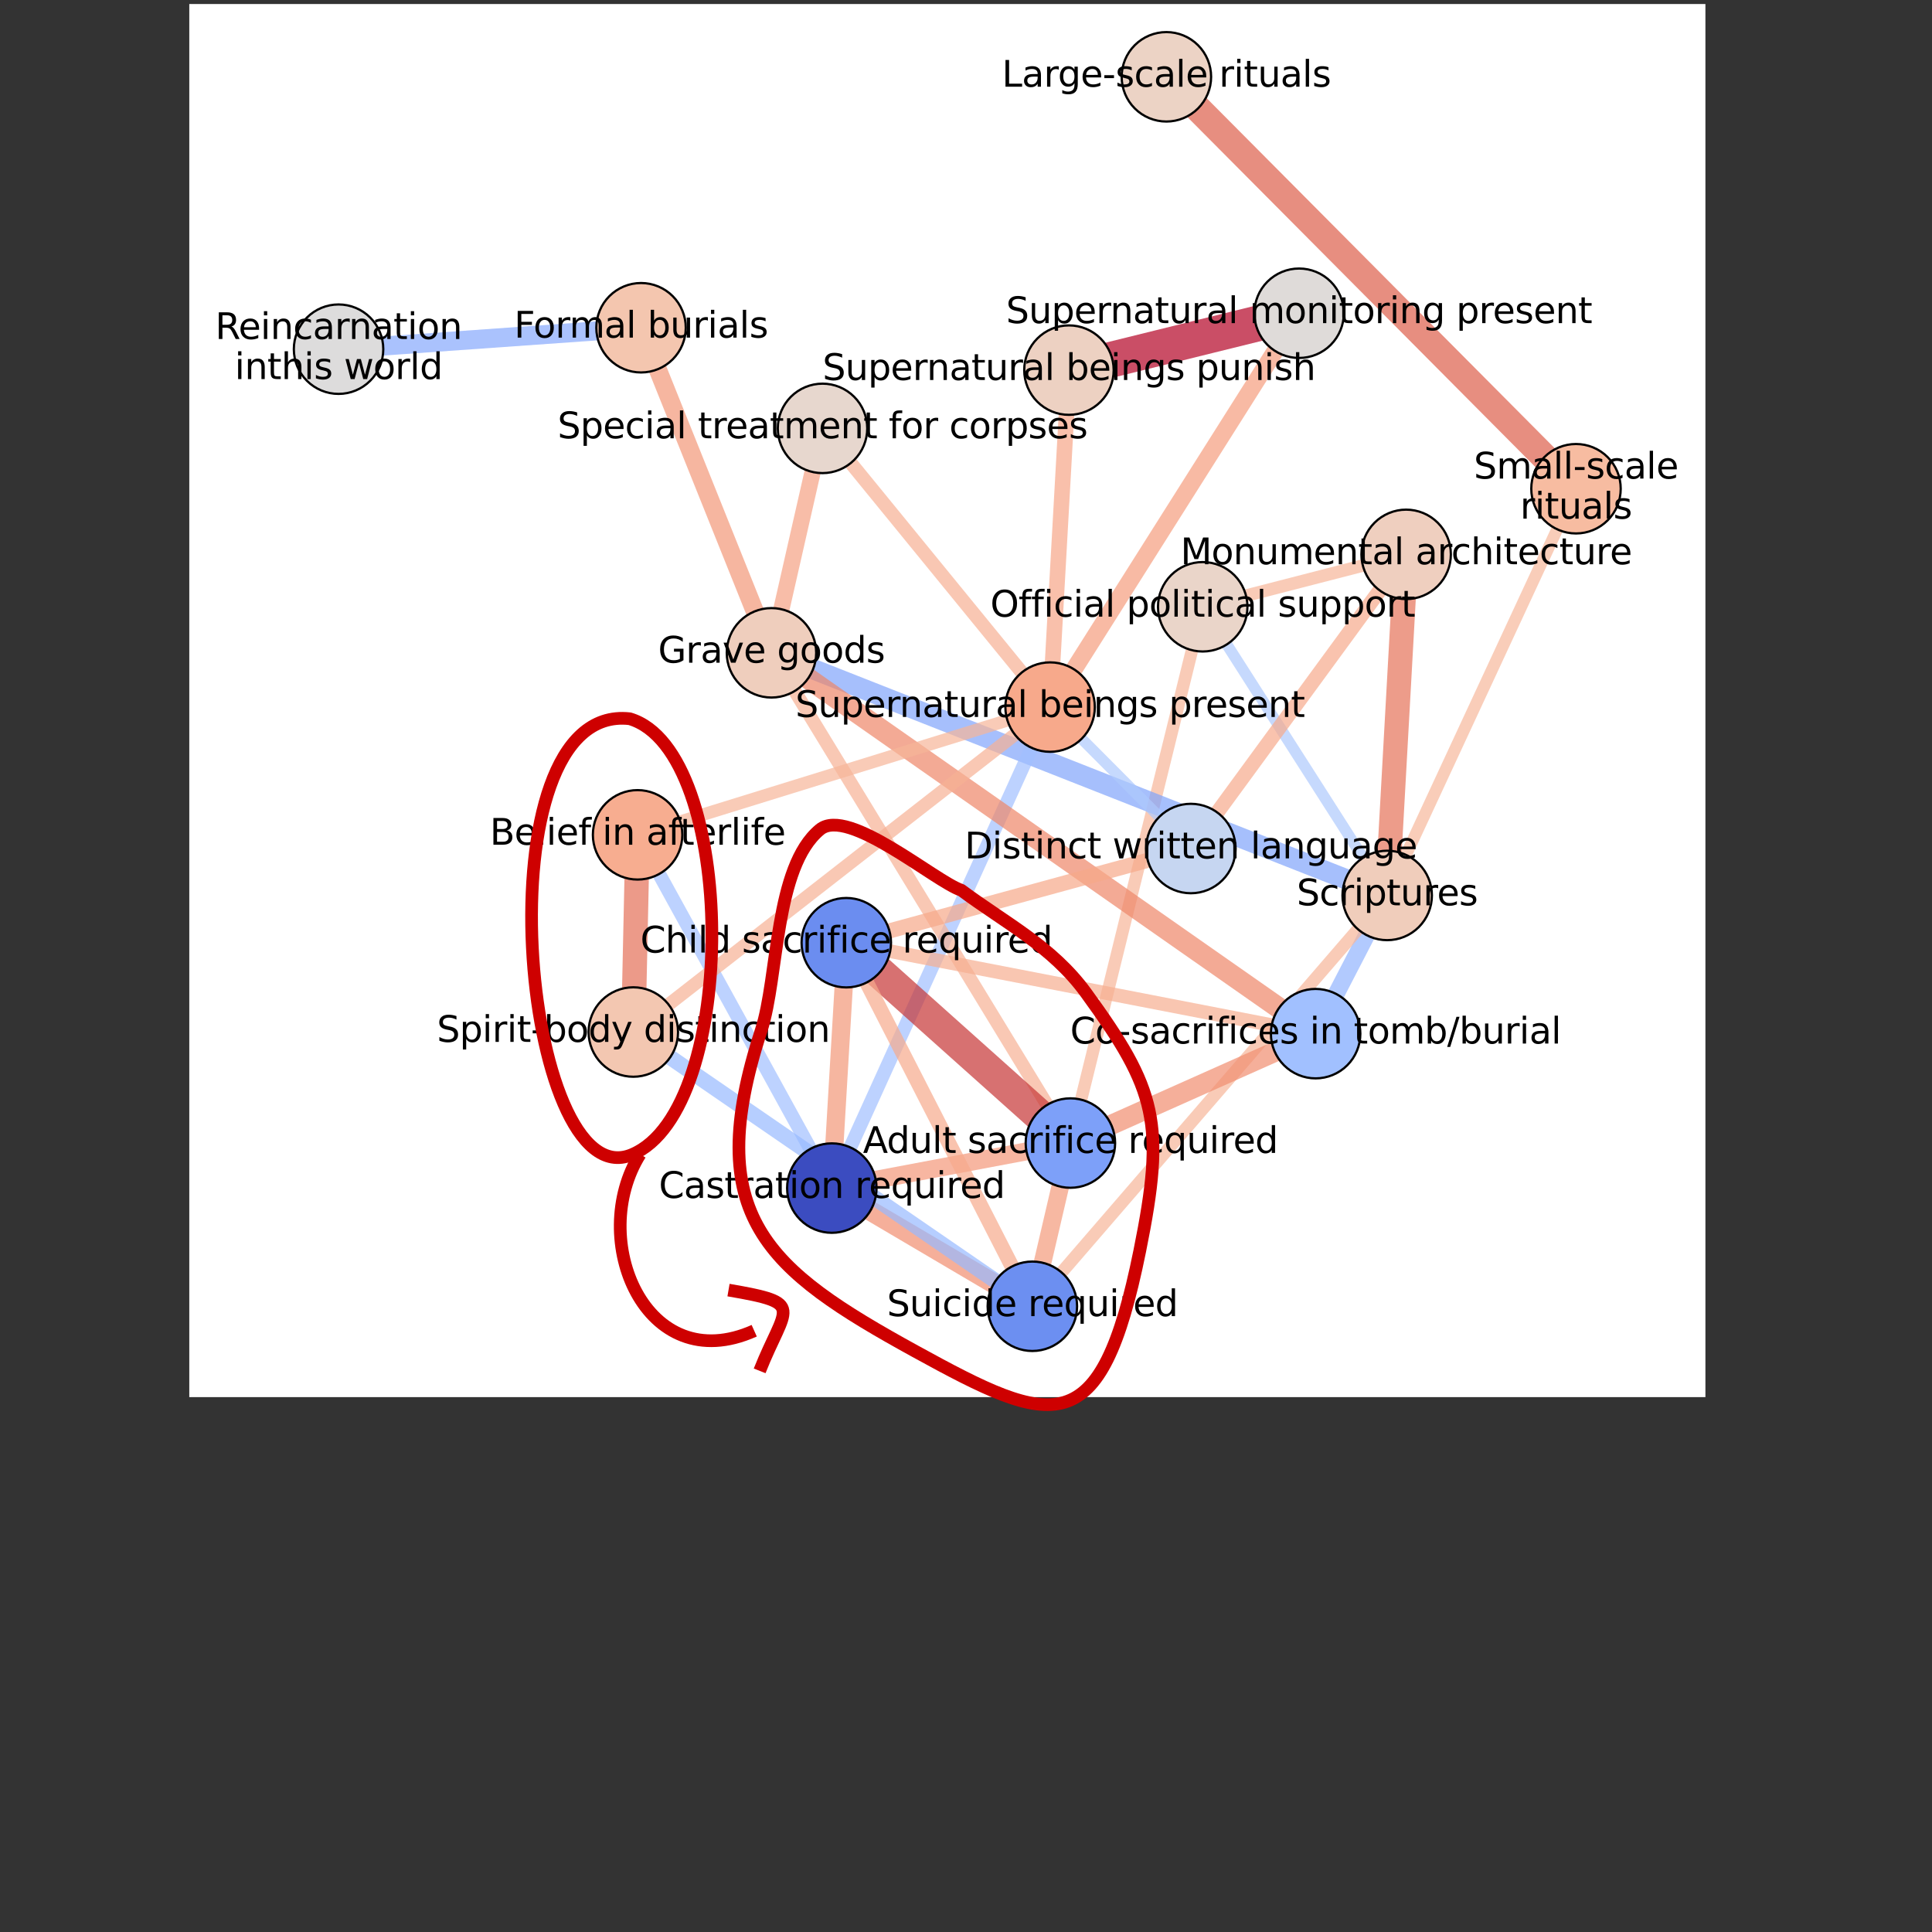 <?xml version="1.0" encoding="UTF-8" standalone="no"?>
<svg
   width="432pt"
   height="432pt"
   viewBox="0 0 432 432"
   version="1.1"
   id="svg4418"
   sodipodi:docname="reference_direct.svg"
   inkscape:version="1.2.2 (b0a8486541, 2022-12-01)"
   xmlns:inkscape="http://www.inkscape.org/namespaces/inkscape"
   xmlns:sodipodi="http://sodipodi.sourceforge.net/DTD/sodipodi-0.dtd"
   xmlns:xlink="http://www.w3.org/1999/xlink"
   xmlns="http://www.w3.org/2000/svg"
   xmlns:svg="http://www.w3.org/2000/svg"
   xmlns:rdf="http://www.w3.org/1999/02/22-rdf-syntax-ns#"
   xmlns:cc="http://creativecommons.org/ns#"
   xmlns:dc="http://purl.org/dc/elements/1.1/">
  <rect x="0" y="0" width="432" height="432" fill="#333333" stroke="none"/>
  <sodipodi:namedview
     id="namedview4420"
     pagecolor="#ffffff"
     bordercolor="#000000"
     borderopacity="0.25"
     inkscape:showpageshadow="2"
     inkscape:pageopacity="0.0"
     inkscape:pagecheckerboard="0"
     inkscape:deskcolor="#d1d1d1"
     inkscape:document-units="pt"
     showgrid="false"
     inkscape:zoom="1.2708333"
     inkscape:cx="288"
     inkscape:cy="276.98361"
     inkscape:window-width="1920"
     inkscape:window-height="935"
     inkscape:window-x="0"
     inkscape:window-y="32"
     inkscape:window-maximized="1"
     inkscape:current-layer="svg4418" />
  <defs
     id="defs3121">
    <style
       type="text/css"
       id="style3119">*{stroke-linejoin: round; stroke-linecap: butt}</style>
    <clipPath
       clipPathUnits="userSpaceOnUse"
       id="clipPath4638">
      <rect
         style="fill:#ca0000;fill-opacity:0;stroke:#ce0000;stroke-width:2.835"
         id="rect4640"
         width="339.012"
         height="311.501"
         x="49.674"
         y="64.433" />
    </clipPath>
  </defs>
  <g
     id="figure_1"
     clip-path="url(#clipPath4638)"
     transform="translate(-7.35,-63.53)">
    <g
       id="patch_1">
      <path
         d="M 0,432 H 432 V 0 H 0 Z"
         style="fill:#ffffff"
         id="path3123" />
    </g>
    <g
       id="axes_1">
      <g
         id="LineCollection_1">
        <path
           d="m 276.279,199.208 41.25,64.544"
           clip-path="url(#p26f433096d)"
           style="fill:none;stroke:#aec9fc;stroke-width:2.488;stroke-opacity:0.7"
           id="path3126" />
        <path
           d="m 276.279,199.208 45.488,-11.721"
           clip-path="url(#p26f433096d)"
           style="fill:none;stroke:#f7b599;stroke-width:2.801;stroke-opacity:0.7"
           id="path3128" />
        <path
           d="M 276.279,199.208 191.267,159.318"
           clip-path="url(#p26f433096d)"
           style="fill:none"
           id="path3130" />
        <path
           d="m 276.279,199.208 21.55,-65.635"
           clip-path="url(#p26f433096d)"
           style="fill:none"
           id="path3132" />
        <path
           d="M 276.279,199.208 246.37,146.289"
           clip-path="url(#p26f433096d)"
           style="fill:none"
           id="path3134" />
        <path
           d="M 276.279,199.208 193.349,329.188"
           clip-path="url(#p26f433096d)"
           style="fill:none"
           id="path3136" />
        <path
           d="M 276.279,199.208 246.694,319.121"
           clip-path="url(#p26f433096d)"
           style="fill:none;stroke:#f7b599;stroke-width:2.778;stroke-opacity:0.7"
           id="path3138" />
        <path
           d="M 276.279,199.208 268.158,80.705"
           clip-path="url(#p26f433096d)"
           style="fill:none"
           id="path3140" />
        <path
           d="m 317.529,263.752 4.238,-76.266"
           clip-path="url(#p26f433096d)"
           style="fill:none;stroke:#e67259;stroke-width:5.419;stroke-opacity:0.7"
           id="path3142" />
        <path
           d="m 317.529,263.752 -16.002,30.904"
           clip-path="url(#p26f433096d)"
           style="fill:none;stroke:#92b4fe;stroke-width:3.773;stroke-opacity:0.7"
           id="path3144" />
        <path
           d="M 317.529,263.752 179.852,209.501"
           clip-path="url(#p26f433096d)"
           style="fill:none;stroke:#81a4fb;stroke-width:4.55;stroke-opacity:0.7"
           id="path3146" />
        <path
           d="M 317.529,263.752 297.829,133.573"
           clip-path="url(#p26f433096d)"
           style="fill:none"
           id="path3148" />
        <path
           d="m 317.529,263.752 -70.835,55.368"
           clip-path="url(#p26f433096d)"
           style="fill:none"
           id="path3150" />
        <path
           d="m 317.529,263.752 -120.947,10.567"
           clip-path="url(#p26f433096d)"
           style="fill:none"
           id="path3152" />
        <path
           d="m 317.529,263.752 -79.341,91.862"
           clip-path="url(#p26f433096d)"
           style="fill:none;stroke:#f7b599;stroke-width:2.796;stroke-opacity:0.7"
           id="path3154" />
        <path
           d="m 317.529,263.752 42.218,-90.94"
           clip-path="url(#p26f433096d)"
           style="fill:none;stroke:#f7b89c;stroke-width:2.652;stroke-opacity:0.7"
           id="path3156" />
        <path
           d="M 321.767,187.487 191.267,159.318"
           clip-path="url(#p26f433096d)"
           style="fill:none"
           id="path3158" />
        <path
           d="M 321.767,187.487 301.527,294.657"
           clip-path="url(#p26f433096d)"
           style="fill:none"
           id="path3160" />
        <path
           d="M 321.767,187.487 297.829,133.573"
           clip-path="url(#p26f433096d)"
           style="fill:none"
           id="path3162" />
        <path
           d="m 321.767,187.487 -48.14,65.775"
           clip-path="url(#p26f433096d)"
           style="fill:none;stroke:#f7aa8c;stroke-width:3.257;stroke-opacity:0.7"
           id="path3164" />
        <path
           d="M 191.267,159.318 148.963,294.293"
           clip-path="url(#p26f433096d)"
           style="fill:none"
           id="path3166" />
        <path
           d="M 191.267,159.318 83.053,141.608"
           clip-path="url(#p26f433096d)"
           style="fill:none"
           id="path3168" />
        <path
           d="M 191.267,159.318 179.852,209.501"
           clip-path="url(#p26f433096d)"
           style="fill:none;stroke:#f6a283;stroke-width:3.634;stroke-opacity:0.7"
           id="path3170" />
        <path
           d="m 191.267,159.318 50.889,62.319"
           clip-path="url(#p26f433096d)"
           style="fill:none;stroke:#f7b093;stroke-width:3.037;stroke-opacity:0.7"
           id="path3172" />
        <path
           d="m 191.267,159.318 106.562,-25.745"
           clip-path="url(#p26f433096d)"
           style="fill:none"
           id="path3174" />
        <path
           d="m 191.267,159.318 55.103,-13.029"
           clip-path="url(#p26f433096d)"
           style="fill:none"
           id="path3176" />
        <path
           d="m 297.829,133.573 -55.672,88.064"
           clip-path="url(#p26f433096d)"
           style="fill:none;stroke:#f59d7e;stroke-width:3.842;stroke-opacity:0.7"
           id="path3178" />
        <path
           d="m 297.829,133.573 -51.459,12.716"
           clip-path="url(#p26f433096d)"
           style="fill:none;stroke:#b40426;stroke-width:7.986;stroke-opacity:0.7"
           id="path3180" />
        <path
           d="M 297.829,133.573 268.158,80.705"
           clip-path="url(#p26f433096d)"
           style="fill:none"
           id="path3182" />
        <path
           d="M 246.37,146.289 149.918,250.201"
           clip-path="url(#p26f433096d)"
           style="fill:none"
           id="path3184" />
        <path
           d="m 246.37,146.289 -4.213,75.348"
           clip-path="url(#p26f433096d)"
           style="fill:none;stroke:#f7a688;stroke-width:3.476;stroke-opacity:0.7"
           id="path3186" />
        <path
           d="m 246.37,146.289 113.378,26.523"
           clip-path="url(#p26f433096d)"
           style="fill:none"
           id="path3188" />
        <path
           d="M 246.37,146.289 268.158,80.705"
           clip-path="url(#p26f433096d)"
           style="fill:none"
           id="path3190" />
        <path
           d="m 246.37,146.289 27.257,106.972"
           clip-path="url(#p26f433096d)"
           style="fill:none"
           id="path3192" />
        <path
           d="M 193.349,329.188 148.963,294.293"
           clip-path="url(#p26f433096d)"
           style="fill:none"
           id="path3194" />
        <path
           d="M 193.349,329.188 149.918,250.201"
           clip-path="url(#p26f433096d)"
           style="fill:none;stroke:#a1c0ff;stroke-width:3.077;stroke-opacity:0.7"
           id="path3196" />
        <path
           d="M 193.349,329.188 301.527,294.657"
           clip-path="url(#p26f433096d)"
           style="fill:none"
           id="path3198" />
        <path
           d="m 193.349,329.188 48.807,-107.552"
           clip-path="url(#p26f433096d)"
           style="fill:none;stroke:#a1c0ff;stroke-width:3.07;stroke-opacity:0.7"
           id="path3200" />
        <path
           d="m 193.349,329.188 53.345,-10.068"
           clip-path="url(#p26f433096d)"
           style="fill:none;stroke:#f4987a;stroke-width:4.012;stroke-opacity:0.7"
           id="path3202" />
        <path
           d="m 193.349,329.188 3.233,-54.869"
           clip-path="url(#p26f433096d)"
           style="fill:none;stroke:#f39778;stroke-width:4.085;stroke-opacity:0.7"
           id="path3204" />
        <path
           d="m 193.349,329.188 44.839,26.426"
           clip-path="url(#p26f433096d)"
           style="fill:none;stroke:#f18d6f;stroke-width:4.449;stroke-opacity:0.7"
           id="path3206" />
        <path
           d="m 193.349,329.188 80.278,-75.927"
           clip-path="url(#p26f433096d)"
           style="fill:none"
           id="path3208" />
        <path
           d="M 246.694,319.121 149.918,250.201"
           clip-path="url(#p26f433096d)"
           style="fill:none"
           id="path3210" />
        <path
           d="m 246.694,319.121 54.833,-24.464"
           clip-path="url(#p26f433096d)"
           style="fill:none;stroke:#f18d6f;stroke-width:4.479;stroke-opacity:0.7"
           id="path3212" />
        <path
           d="M 246.694,319.121 179.852,209.501"
           clip-path="url(#p26f433096d)"
           style="fill:none;stroke:#f7b194;stroke-width:2.983;stroke-opacity:0.7"
           id="path3214" />
        <path
           d="m 246.694,319.121 -4.538,-97.484"
           clip-path="url(#p26f433096d)"
           style="fill:none"
           id="path3216" />
        <path
           d="M 246.694,319.121 196.582,274.32"
           clip-path="url(#p26f433096d)"
           style="fill:none;stroke:#c73635;stroke-width:7.161;stroke-opacity:0.7"
           id="path3218" />
        <path
           d="m 246.694,319.121 -8.506,36.494"
           clip-path="url(#p26f433096d)"
           style="fill:none;stroke:#f49a7b;stroke-width:3.941;stroke-opacity:0.7"
           id="path3220" />
        <path
           d="M 268.158,80.705 150.69,136.813"
           clip-path="url(#p26f433096d)"
           style="fill:none"
           id="path3222" />
        <path
           d="m 268.158,80.705 91.589,92.107"
           clip-path="url(#p26f433096d)"
           style="fill:none;stroke:#dd5f4b;stroke-width:6.03;stroke-opacity:0.7"
           id="path3224" />
        <path
           d="M 301.527,294.657 179.852,209.501"
           clip-path="url(#p26f433096d)"
           style="fill:none;stroke:#ee8669;stroke-width:4.689;stroke-opacity:0.7"
           id="path3226" />
        <path
           d="M 301.527,294.657 242.156,221.637"
           clip-path="url(#p26f433096d)"
           style="fill:none"
           id="path3228" />
        <path
           d="m 301.527,294.657 -104.945,-20.337"
           clip-path="url(#p26f433096d)"
           style="fill:none;stroke:#f7af91;stroke-width:3.058;stroke-opacity:0.7"
           id="path3230" />
        <path
           d="m 301.527,294.657 -63.339,60.958"
           clip-path="url(#p26f433096d)"
           style="fill:none"
           id="path3232" />
        <path
           d="M 301.527,294.657 359.747,172.812"
           clip-path="url(#p26f433096d)"
           style="fill:none"
           id="path3234" />
        <path
           d="M 179.852,209.501 148.963,294.293"
           clip-path="url(#p26f433096d)"
           style="fill:none"
           id="path3236" />
        <path
           d="M 179.852,209.501 83.053,141.608"
           clip-path="url(#p26f433096d)"
           style="fill:none"
           id="path3238" />
        <path
           d="m 179.852,209.501 -29.162,-72.688"
           clip-path="url(#p26f433096d)"
           style="fill:none;stroke:#f39778;stroke-width:4.061;stroke-opacity:0.7"
           id="path3240" />
        <path
           d="m 179.852,209.501 62.304,12.136"
           clip-path="url(#p26f433096d)"
           style="fill:none"
           id="path3242" />
        <path
           d="M 196.582,274.32 148.963,294.293"
           clip-path="url(#p26f433096d)"
           style="fill:none"
           id="path3244" />
        <path
           d="m 196.582,274.32 -46.664,-24.119"
           clip-path="url(#p26f433096d)"
           style="fill:none"
           id="path3246" />
        <path
           d="M 196.582,274.32 150.69,136.813"
           clip-path="url(#p26f433096d)"
           style="fill:none"
           id="path3248" />
        <path
           d="m 196.582,274.32 45.574,-52.683"
           clip-path="url(#p26f433096d)"
           style="fill:none"
           id="path3250" />
        <path
           d="m 196.582,274.32 41.606,81.295"
           clip-path="url(#p26f433096d)"
           style="fill:none;stroke:#f7aa8c;stroke-width:3.296;stroke-opacity:0.7"
           id="path3252" />
        <path
           d="m 196.582,274.32 77.045,-21.058"
           clip-path="url(#p26f433096d)"
           style="fill:none;stroke:#f7a889;stroke-width:3.379;stroke-opacity:0.7"
           id="path3254" />
        <path
           d="M 238.188,355.615 148.963,294.293"
           clip-path="url(#p26f433096d)"
           style="fill:none;stroke:#98b9ff;stroke-width:3.482;stroke-opacity:0.7"
           id="path3256" />
        <path
           d="M 238.188,355.615 149.918,250.201"
           clip-path="url(#p26f433096d)"
           style="fill:none"
           id="path3258" />
        <path
           d="m 238.188,355.615 3.968,-133.978"
           clip-path="url(#p26f433096d)"
           style="fill:none"
           id="path3260" />
        <path
           d="m 359.747,172.812 -86.12,80.449"
           clip-path="url(#p26f433096d)"
           style="fill:none"
           id="path3262" />
        <path
           d="M 273.627,253.262 148.963,294.293"
           clip-path="url(#p26f433096d)"
           style="fill:none"
           id="path3264" />
        <path
           d="M 273.627,253.262 242.156,221.637"
           clip-path="url(#p26f433096d)"
           style="fill:none;stroke:#aec9fc;stroke-width:2.454;stroke-opacity:0.7"
           id="path3266" />
        <path
           d="m 148.963,294.293 0.955,-44.092"
           clip-path="url(#p26f433096d)"
           style="fill:none;stroke:#e57058;stroke-width:5.46;stroke-opacity:0.7"
           id="path3268" />
        <path
           d="m 148.963,294.293 93.193,-72.656"
           clip-path="url(#p26f433096d)"
           style="fill:none;stroke:#f7b194;stroke-width:2.94;stroke-opacity:0.7"
           id="path3270" />
        <path
           d="m 149.918,250.201 0.772,-113.388"
           clip-path="url(#p26f433096d)"
           style="fill:none"
           id="path3272" />
        <path
           d="m 149.918,250.201 92.238,-28.564"
           clip-path="url(#p26f433096d)"
           style="fill:none;stroke:#f7b599;stroke-width:2.788;stroke-opacity:0.7"
           id="path3274" />
        <path
           d="m 150.69,136.813 -67.637,4.796"
           clip-path="url(#p26f433096d)"
           style="fill:none;stroke:#86a9fc;stroke-width:4.257;stroke-opacity:0.7"
           id="path3276" />
      </g>
      <g
         id="PathCollection_1">
        <defs
           id="defs3280">
          <path
             id="C0_0_23bbb9d9e5"
             d="M 0,10 C 2.652,10 5.196,8.946 7.071,7.071 8.946,5.196 10,2.652 10,0 10,-2.652 8.946,-5.196 7.071,-7.071 5.196,-8.946 2.652,-10 0,-10 -2.652,-10 -5.196,-8.946 -7.071,-7.071 -8.946,-5.196 -10,-2.652 -10,0 -10,2.652 -8.946,5.196 -7.071,7.071 -5.196,8.946 -2.652,10 0,10 Z" />
        </defs>
        <g
           clip-path="url(#p26f433096d)"
           id="g3284">
          <use
             xlink:href="#C0_0_23bbb9d9e5"
             x="276.279"
             y="199.208"
             style="fill:#ead5c9;stroke:#000000;stroke-width:0.5"
             id="use3282" />
        </g>
        <g
           clip-path="url(#p26f433096d)"
           id="g3288">
          <use
             xlink:href="#C0_0_23bbb9d9e5"
             x="317.529"
             y="263.752"
             style="fill:#f0cdbb;stroke:#000000;stroke-width:0.5"
             id="use3286" />
        </g>
        <g
           clip-path="url(#p26f433096d)"
           id="g3292">
          <use
             xlink:href="#C0_0_23bbb9d9e5"
             x="321.767"
             y="187.487"
             style="fill:#efcfbf;stroke:#000000;stroke-width:0.5"
             id="use3290" />
        </g>
        <g
           clip-path="url(#p26f433096d)"
           id="g3296">
          <use
             xlink:href="#C0_0_23bbb9d9e5"
             x="191.267"
             y="159.318"
             style="fill:#e7d7ce;stroke:#000000;stroke-width:0.5"
             id="use3294" />
        </g>
        <g
           clip-path="url(#p26f433096d)"
           id="g3300">
          <use
             xlink:href="#C0_0_23bbb9d9e5"
             x="297.829"
             y="133.573"
             style="fill:#dfdbd9;stroke:#000000;stroke-width:0.5"
             id="use3298" />
        </g>
        <g
           clip-path="url(#p26f433096d)"
           id="g3304">
          <use
             xlink:href="#C0_0_23bbb9d9e5"
             x="246.37"
             y="146.289"
             style="fill:#edd1c2;stroke:#000000;stroke-width:0.5"
             id="use3302" />
        </g>
        <g
           clip-path="url(#p26f433096d)"
           id="g3308">
          <use
             xlink:href="#C0_0_23bbb9d9e5"
             x="193.349"
             y="329.188"
             style="fill:#3b4cc0;stroke:#000000;stroke-width:0.5"
             id="use3306" />
        </g>
        <g
           clip-path="url(#p26f433096d)"
           id="g3312">
          <use
             xlink:href="#C0_0_23bbb9d9e5"
             x="246.694"
             y="319.121"
             style="fill:#7da0f9;stroke:#000000;stroke-width:0.5"
             id="use3310" />
        </g>
        <g
           clip-path="url(#p26f433096d)"
           id="g3316">
          <use
             xlink:href="#C0_0_23bbb9d9e5"
             x="268.158"
             y="80.705"
             style="fill:#ecd3c5;stroke:#000000;stroke-width:0.5"
             id="use3314" />
        </g>
        <g
           clip-path="url(#p26f433096d)"
           id="g3320">
          <use
             xlink:href="#C0_0_23bbb9d9e5"
             x="301.527"
             y="294.657"
             style="fill:#a1c0ff;stroke:#000000;stroke-width:0.5"
             id="use3318" />
        </g>
        <g
           clip-path="url(#p26f433096d)"
           id="g3324">
          <use
             xlink:href="#C0_0_23bbb9d9e5"
             x="179.852"
             y="209.501"
             style="fill:#efcebd;stroke:#000000;stroke-width:0.5"
             id="use3322" />
        </g>
        <g
           clip-path="url(#p26f433096d)"
           id="g3328">
          <use
             xlink:href="#C0_0_23bbb9d9e5"
             x="196.582"
             y="274.32"
             style="fill:#6b8df0;stroke:#000000;stroke-width:0.5"
             id="use3326" />
        </g>
        <g
           clip-path="url(#p26f433096d)"
           id="g3332">
          <use
             xlink:href="#C0_0_23bbb9d9e5"
             x="238.188"
             y="355.615"
             style="fill:#6c8ff1;stroke:#000000;stroke-width:0.5"
             id="use3330" />
        </g>
        <g
           clip-path="url(#p26f433096d)"
           id="g3336">
          <use
             xlink:href="#C0_0_23bbb9d9e5"
             x="359.747"
             y="172.812"
             style="fill:#f7bca1;stroke:#000000;stroke-width:0.5"
             id="use3334" />
        </g>
        <g
           clip-path="url(#p26f433096d)"
           id="g3340">
          <use
             xlink:href="#C0_0_23bbb9d9e5"
             x="273.627"
             y="253.262"
             style="fill:#c6d6f1;stroke:#000000;stroke-width:0.5"
             id="use3338" />
        </g>
        <g
           clip-path="url(#p26f433096d)"
           id="g3344">
          <use
             xlink:href="#C0_0_23bbb9d9e5"
             x="148.963"
             y="294.293"
             style="fill:#f3c7b1;stroke:#000000;stroke-width:0.5"
             id="use3342" />
        </g>
        <g
           clip-path="url(#p26f433096d)"
           id="g3348">
          <use
             xlink:href="#C0_0_23bbb9d9e5"
             x="149.918"
             y="250.201"
             style="fill:#f7ad90;stroke:#000000;stroke-width:0.5"
             id="use3346" />
        </g>
        <g
           clip-path="url(#p26f433096d)"
           id="g3352">
          <use
             xlink:href="#C0_0_23bbb9d9e5"
             x="242.156"
             y="221.637"
             style="fill:#f7a98b;stroke:#000000;stroke-width:0.5"
             id="use3350" />
        </g>
        <g
           clip-path="url(#p26f433096d)"
           id="g3356">
          <use
             xlink:href="#C0_0_23bbb9d9e5"
             x="150.69"
             y="136.813"
             style="fill:#f4c6af;stroke:#000000;stroke-width:0.5"
             id="use3354" />
        </g>
        <g
           clip-path="url(#p26f433096d)"
           id="g3360">
          <use
             xlink:href="#C0_0_23bbb9d9e5"
             x="83.053"
             y="141.608"
             style="fill:#dddcdc;stroke:#000000;stroke-width:0.5"
             id="use3358" />
        </g>
      </g>
      <g
         id="text_1">
        <g
           clip-path="url(#p26f433096d)"
           id="g3432">
          <!-- Official political support -->
          <g
             transform="matrix(0.08,0,0,-0.08,228.779,201.416)"
             id="g3430">
            <defs
               id="defs3376">
              <path
                 id="DejaVuSans-4f"
                 d="m 2522,4238 q -688,0 -1093,-513 -404,-512 -404,-1397 0,-881 404,-1394 405,-512 1093,-512 687,0 1089,512 402,513 402,1394 0,885 -402,1397 -402,513 -1089,513 z m 0,512 q 981,0 1568,-658 588,-658 588,-1764 0,-1103 -588,-1761 -587,-658 -1568,-658 -984,0 -1574,656 -589,657 -589,1763 0,1106 589,1764 590,658 1574,658 z"
                 transform="scale(0.016)" />
              <path
                 id="DejaVuSans-66"
                 d="m 2375,4863 v -479 h -550 q -309,0 -430,-125 -120,-125 -120,-450 v -309 h 947 V 3053 H 1275 V 0 H 697 V 3053 H 147 v 447 h 550 v 244 q 0,584 272,851 272,268 862,268 z"
                 transform="scale(0.016)" />
              <path
                 id="DejaVuSans-69"
                 d="m 603,3500 h 575 V 0 H 603 Z m 0,1363 h 575 V 4134 H 603 Z"
                 transform="scale(0.016)" />
              <path
                 id="DejaVuSans-63"
                 d="m 3122,3366 v -538 q -244,135 -489,202 -245,67 -495,67 -560,0 -870,-355 -309,-354 -309,-995 0,-641 309,-996 310,-354 870,-354 250,0 495,67 245,67 489,202 V 134 Q 2881,22 2623,-34 2366,-91 2075,-91 1284,-91 818,406 353,903 353,1747 q 0,856 470,1346 471,491 1290,491 265,0 518,-55 253,-54 491,-163 z"
                 transform="scale(0.016)" />
              <path
                 id="DejaVuSans-61"
                 d="m 2194,1759 q -697,0 -966,-159 -269,-159 -269,-544 0,-306 202,-486 202,-179 548,-179 479,0 768,339 289,339 289,901 v 128 z m 1147,238 V 0 H 2766 V 531 Q 2569,213 2275,61 1981,-91 1556,-91 q -537,0 -855,302 -317,302 -317,808 0,590 395,890 396,300 1180,300 h 807 v 57 q 0,397 -261,614 -261,217 -733,217 -300,0 -585,-72 -284,-72 -546,-216 v 532 q 315,122 612,182 297,61 578,61 760,0 1135,-394 375,-393 375,-1193 z"
                 transform="scale(0.016)" />
              <path
                 id="DejaVuSans-6c"
                 d="m 603,4863 h 575 V 0 H 603 Z"
                 transform="scale(0.016)" />
              <path
                 id="DejaVuSans-20"
                 transform="scale(0.016)" />
              <path
                 id="DejaVuSans-70"
                 d="M 1159,525 V -1331 H 581 v 4831 h 578 v -531 q 182,312 458,463 277,152 661,152 638,0 1036,-506 399,-506 399,-1331 0,-825 -399,-1332 -398,-506 -1036,-506 -384,0 -661,152 -276,152 -458,464 z m 1957,1222 q 0,634 -261,995 -261,361 -717,361 -457,0 -718,-361 -261,-361 -261,-995 0,-634 261,-995 261,-361 718,-361 456,0 717,361 261,361 261,995 z"
                 transform="scale(0.016)" />
              <path
                 id="DejaVuSans-6f"
                 d="m 1959,3097 q -462,0 -731,-361 -269,-361 -269,-989 0,-628 267,-989 268,-361 733,-361 460,0 728,362 269,363 269,988 0,622 -269,986 -268,364 -728,364 z m 0,487 q 750,0 1178,-488 429,-487 429,-1349 Q 3566,888 3137,398 2709,-91 1959,-91 1206,-91 779,398 353,888 353,1747 q 0,862 426,1349 427,488 1180,488 z"
                 transform="scale(0.016)" />
              <path
                 id="DejaVuSans-74"
                 d="M 1172,4494 V 3500 H 2356 V 3053 H 1172 V 1153 q 0,-428 117,-550 117,-122 477,-122 h 590 V 0 H 1766 Q 1100,0 847,248 594,497 594,1153 V 3053 H 172 v 447 h 422 v 994 z"
                 transform="scale(0.016)" />
              <path
                 id="DejaVuSans-73"
                 d="m 2834,3397 v -544 q -243,125 -506,187 -262,63 -544,63 -428,0 -642,-131 -214,-131 -214,-394 0,-200 153,-314 153,-114 616,-217 l 197,-44 q 612,-131 870,-370 258,-239 258,-667 0,-488 -386,-773 Q 2250,-91 1575,-91 1294,-91 989,-36 684,19 347,128 v 594 q 319,-166 628,-249 309,-82 613,-82 406,0 624,139 219,139 219,392 0,234 -158,359 -157,125 -692,241 l -200,47 q -534,112 -772,345 -237,233 -237,639 0,494 350,762 350,269 994,269 318,0 599,-47 282,-46 519,-140 z"
                 transform="scale(0.016)" />
              <path
                 id="DejaVuSans-75"
                 d="m 544,1381 v 2119 h 575 V 1403 q 0,-497 193,-746 194,-248 582,-248 465,0 735,297 271,297 271,810 v 1984 h 575 V 0 H 2900 V 538 Q 2691,219 2414,64 2138,-91 1772,-91 1169,-91 856,284 544,659 544,1381 Z m 1447,2203 z"
                 transform="scale(0.016)" />
              <path
                 id="DejaVuSans-72"
                 d="m 2631,2963 q -97,56 -211,82 -114,27 -251,27 -488,0 -749,-317 -261,-317 -261,-911 V 0 H 581 v 3500 h 578 v -544 q 182,319 472,473 291,155 707,155 59,0 131,-8 72,-7 159,-23 z"
                 transform="scale(0.016)" />
            </defs>
            <use
               xlink:href="#DejaVuSans-4f"
               id="use3378" />
            <use
               xlink:href="#DejaVuSans-66"
               x="78.711"
               id="use3380" />
            <use
               xlink:href="#DejaVuSans-66"
               x="113.916"
               id="use3382" />
            <use
               xlink:href="#DejaVuSans-69"
               x="149.121"
               id="use3384" />
            <use
               xlink:href="#DejaVuSans-63"
               x="176.904"
               id="use3386" />
            <use
               xlink:href="#DejaVuSans-69"
               x="231.885"
               id="use3388" />
            <use
               xlink:href="#DejaVuSans-61"
               x="259.668"
               id="use3390" />
            <use
               xlink:href="#DejaVuSans-6c"
               x="320.947"
               id="use3392" />
            <use
               xlink:href="#DejaVuSans-20"
               x="348.73"
               id="use3394" />
            <use
               xlink:href="#DejaVuSans-70"
               x="380.518"
               id="use3396" />
            <use
               xlink:href="#DejaVuSans-6f"
               x="443.994"
               id="use3398" />
            <use
               xlink:href="#DejaVuSans-6c"
               x="505.176"
               id="use3400" />
            <use
               xlink:href="#DejaVuSans-69"
               x="532.959"
               id="use3402" />
            <use
               xlink:href="#DejaVuSans-74"
               x="560.742"
               id="use3404" />
            <use
               xlink:href="#DejaVuSans-69"
               x="599.951"
               id="use3406" />
            <use
               xlink:href="#DejaVuSans-63"
               x="627.734"
               id="use3408" />
            <use
               xlink:href="#DejaVuSans-61"
               x="682.715"
               id="use3410" />
            <use
               xlink:href="#DejaVuSans-6c"
               x="743.994"
               id="use3412" />
            <use
               xlink:href="#DejaVuSans-20"
               x="771.777"
               id="use3414" />
            <use
               xlink:href="#DejaVuSans-73"
               x="803.564"
               id="use3416" />
            <use
               xlink:href="#DejaVuSans-75"
               x="855.664"
               id="use3418" />
            <use
               xlink:href="#DejaVuSans-70"
               x="919.043"
               id="use3420" />
            <use
               xlink:href="#DejaVuSans-70"
               x="982.52"
               id="use3422" />
            <use
               xlink:href="#DejaVuSans-6f"
               x="1045.996"
               id="use3424" />
            <use
               xlink:href="#DejaVuSans-72"
               x="1107.178"
               id="use3426" />
            <use
               xlink:href="#DejaVuSans-74"
               x="1148.291"
               id="use3428" />
          </g>
        </g>
      </g>
      <g
         id="text_2">
        <g
           clip-path="url(#p26f433096d)"
           id="g3461">
          <!-- Scriptures -->
          <g
             transform="matrix(0.08,0,0,-0.08,297.293,265.96)"
             id="g3459">
            <defs
               id="defs3437">
              <path
                 id="DejaVuSans-53"
                 d="m 3425,4513 v -616 q -359,172 -678,256 -319,85 -616,85 -515,0 -795,-200 -280,-200 -280,-569 0,-310 186,-468 186,-157 705,-254 l 381,-78 q 706,-135 1042,-474 336,-339 336,-907 0,-679 -455,-1029 -454,-350 -1332,-350 -331,0 -705,75 -373,75 -773,222 v 650 q 384,-215 753,-325 369,-109 725,-109 540,0 834,212 294,213 294,607 0,343 -211,537 -211,194 -692,291 l -385,75 q -706,140 -1022,440 -315,300 -315,835 0,619 436,975 436,356 1201,356 329,0 669,-60 341,-59 697,-177 z"
                 transform="scale(0.016)" />
              <path
                 id="DejaVuSans-65"
                 d="M 3597,1894 V 1613 H 953 q 38,-594 358,-905 320,-311 892,-311 331,0 642,81 311,81 618,244 V 178 Q 3153,47 2828,-22 2503,-91 2169,-91 1331,-91 842,396 353,884 353,1716 q 0,859 464,1363 464,505 1252,505 706,0 1117,-455 411,-454 411,-1235 z m -575,169 q -6,471 -264,752 -258,282 -683,282 -481,0 -770,-272 -289,-272 -333,-766 z"
                 transform="scale(0.016)" />
            </defs>
            <use
               xlink:href="#DejaVuSans-53"
               id="use3439" />
            <use
               xlink:href="#DejaVuSans-63"
               x="63.477"
               id="use3441" />
            <use
               xlink:href="#DejaVuSans-72"
               x="118.457"
               id="use3443" />
            <use
               xlink:href="#DejaVuSans-69"
               x="159.57"
               id="use3445" />
            <use
               xlink:href="#DejaVuSans-70"
               x="187.354"
               id="use3447" />
            <use
               xlink:href="#DejaVuSans-74"
               x="250.83"
               id="use3449" />
            <use
               xlink:href="#DejaVuSans-75"
               x="290.039"
               id="use3451" />
            <use
               xlink:href="#DejaVuSans-72"
               x="353.418"
               id="use3453" />
            <use
               xlink:href="#DejaVuSans-65"
               x="392.281"
               id="use3455" />
            <use
               xlink:href="#DejaVuSans-73"
               x="453.805"
               id="use3457" />
          </g>
        </g>
      </g>
      <g
         id="text_3">
        <g
           clip-path="url(#p26f433096d)"
           id="g3518">
          <!-- Monumental architecture -->
          <g
             transform="matrix(0.08,0,0,-0.08,271.305,189.694)"
             id="g3516">
            <defs
               id="defs3468">
              <path
                 id="DejaVuSans-4d"
                 d="m 628,4666 h 941 L 2759,1491 3956,4666 h 941 V 0 H 4281 V 4097 L 3078,897 H 2444 L 1241,4097 V 0 H 628 Z"
                 transform="scale(0.016)" />
              <path
                 id="DejaVuSans-6e"
                 d="M 3513,2113 V 0 h -575 v 2094 q 0,497 -194,743 -194,247 -581,247 -466,0 -735,-297 -269,-296 -269,-809 V 0 H 581 v 3500 h 578 v -544 q 207,316 486,472 280,156 646,156 603,0 912,-373 310,-373 310,-1098 z"
                 transform="scale(0.016)" />
              <path
                 id="DejaVuSans-6d"
                 d="m 3328,2828 q 216,388 516,572 300,184 706,184 547,0 844,-383 297,-382 297,-1088 V 0 h -578 v 2094 q 0,503 -179,746 -178,244 -543,244 -447,0 -707,-297 -259,-296 -259,-809 V 0 h -578 v 2094 q 0,506 -178,748 -178,242 -550,242 -441,0 -701,-298 -259,-298 -259,-808 V 0 H 581 v 3500 h 578 v -544 q 197,322 472,475 275,153 653,153 382,0 649,-194 267,-193 395,-562 z"
                 transform="scale(0.016)" />
              <path
                 id="DejaVuSans-68"
                 d="M 3513,2113 V 0 h -575 v 2094 q 0,497 -194,743 -194,247 -581,247 -466,0 -735,-297 -269,-296 -269,-809 V 0 H 581 v 4863 h 578 V 2956 q 207,316 486,472 280,156 646,156 603,0 912,-373 310,-373 310,-1098 z"
                 transform="scale(0.016)" />
            </defs>
            <use
               xlink:href="#DejaVuSans-4d"
               id="use3470" />
            <use
               xlink:href="#DejaVuSans-6f"
               x="86.279"
               id="use3472" />
            <use
               xlink:href="#DejaVuSans-6e"
               x="147.461"
               id="use3474" />
            <use
               xlink:href="#DejaVuSans-75"
               x="210.84"
               id="use3476" />
            <use
               xlink:href="#DejaVuSans-6d"
               x="274.219"
               id="use3478" />
            <use
               xlink:href="#DejaVuSans-65"
               x="371.631"
               id="use3480" />
            <use
               xlink:href="#DejaVuSans-6e"
               x="433.154"
               id="use3482" />
            <use
               xlink:href="#DejaVuSans-74"
               x="496.533"
               id="use3484" />
            <use
               xlink:href="#DejaVuSans-61"
               x="535.742"
               id="use3486" />
            <use
               xlink:href="#DejaVuSans-6c"
               x="597.021"
               id="use3488" />
            <use
               xlink:href="#DejaVuSans-20"
               x="624.805"
               id="use3490" />
            <use
               xlink:href="#DejaVuSans-61"
               x="656.592"
               id="use3492" />
            <use
               xlink:href="#DejaVuSans-72"
               x="717.871"
               id="use3494" />
            <use
               xlink:href="#DejaVuSans-63"
               x="756.734"
               id="use3496" />
            <use
               xlink:href="#DejaVuSans-68"
               x="811.715"
               id="use3498" />
            <use
               xlink:href="#DejaVuSans-69"
               x="875.094"
               id="use3500" />
            <use
               xlink:href="#DejaVuSans-74"
               x="902.877"
               id="use3502" />
            <use
               xlink:href="#DejaVuSans-65"
               x="942.086"
               id="use3504" />
            <use
               xlink:href="#DejaVuSans-63"
               x="1003.609"
               id="use3506" />
            <use
               xlink:href="#DejaVuSans-74"
               x="1058.59"
               id="use3508" />
            <use
               xlink:href="#DejaVuSans-75"
               x="1097.799"
               id="use3510" />
            <use
               xlink:href="#DejaVuSans-72"
               x="1161.178"
               id="use3512" />
            <use
               xlink:href="#DejaVuSans-65"
               x="1200.041"
               id="use3514" />
          </g>
        </g>
      </g>
      <g
         id="text_4">
        <g
           clip-path="url(#p26f433096d)"
           id="g3581">
          <!-- Special treatment for corpses -->
          <g
             transform="matrix(0.08,0,0,-0.08,132.017,161.526)"
             id="g3579">
            <use
               xlink:href="#DejaVuSans-53"
               id="use3521" />
            <use
               xlink:href="#DejaVuSans-70"
               x="63.477"
               id="use3523" />
            <use
               xlink:href="#DejaVuSans-65"
               x="126.953"
               id="use3525" />
            <use
               xlink:href="#DejaVuSans-63"
               x="188.477"
               id="use3527" />
            <use
               xlink:href="#DejaVuSans-69"
               x="243.457"
               id="use3529" />
            <use
               xlink:href="#DejaVuSans-61"
               x="271.24"
               id="use3531" />
            <use
               xlink:href="#DejaVuSans-6c"
               x="332.52"
               id="use3533" />
            <use
               xlink:href="#DejaVuSans-20"
               x="360.303"
               id="use3535" />
            <use
               xlink:href="#DejaVuSans-74"
               x="392.09"
               id="use3537" />
            <use
               xlink:href="#DejaVuSans-72"
               x="431.299"
               id="use3539" />
            <use
               xlink:href="#DejaVuSans-65"
               x="470.162"
               id="use3541" />
            <use
               xlink:href="#DejaVuSans-61"
               x="531.686"
               id="use3543" />
            <use
               xlink:href="#DejaVuSans-74"
               x="592.965"
               id="use3545" />
            <use
               xlink:href="#DejaVuSans-6d"
               x="632.174"
               id="use3547" />
            <use
               xlink:href="#DejaVuSans-65"
               x="729.586"
               id="use3549" />
            <use
               xlink:href="#DejaVuSans-6e"
               x="791.109"
               id="use3551" />
            <use
               xlink:href="#DejaVuSans-74"
               x="854.488"
               id="use3553" />
            <use
               xlink:href="#DejaVuSans-20"
               x="893.697"
               id="use3555" />
            <use
               xlink:href="#DejaVuSans-66"
               x="925.484"
               id="use3557" />
            <use
               xlink:href="#DejaVuSans-6f"
               x="960.689"
               id="use3559" />
            <use
               xlink:href="#DejaVuSans-72"
               x="1021.871"
               id="use3561" />
            <use
               xlink:href="#DejaVuSans-20"
               x="1062.984"
               id="use3563" />
            <use
               xlink:href="#DejaVuSans-63"
               x="1094.772"
               id="use3565" />
            <use
               xlink:href="#DejaVuSans-6f"
               x="1149.752"
               id="use3567" />
            <use
               xlink:href="#DejaVuSans-72"
               x="1210.934"
               id="use3569" />
            <use
               xlink:href="#DejaVuSans-70"
               x="1252.047"
               id="use3571" />
            <use
               xlink:href="#DejaVuSans-73"
               x="1315.523"
               id="use3573" />
            <use
               xlink:href="#DejaVuSans-65"
               x="1367.623"
               id="use3575" />
            <use
               xlink:href="#DejaVuSans-73"
               x="1429.147"
               id="use3577" />
          </g>
        </g>
      </g>
      <g
         id="text_5">
        <g
           clip-path="url(#p26f433096d)"
           id="g3651">
          <!-- Supernatural monitoring present -->
          <g
             transform="matrix(0.08,0,0,-0.08,232.302,135.781)"
             id="g3649">
            <defs
               id="defs3585">
              <path
                 id="DejaVuSans-67"
                 d="m 2906,1791 q 0,625 -258,968 -257,344 -723,344 -462,0 -720,-344 -258,-343 -258,-968 0,-622 258,-966 258,-344 720,-344 466,0 723,344 258,344 258,966 z M 3481,434 q 0,-893 -397,-1329 -396,-436 -1215,-436 -303,0 -572,45 -269,45 -522,139 v 559 q 253,-137 500,-202 247,-66 503,-66 566,0 847,295 281,295 281,892 V 616 Q 2728,306 2450,153 2172,0 1784,0 1141,0 747,490 353,981 353,1791 q 0,812 394,1302 394,491 1037,491 388,0 666,-153 278,-153 456,-462 v 531 h 575 z"
                 transform="scale(0.016)" />
            </defs>
            <use
               xlink:href="#DejaVuSans-53"
               id="use3587" />
            <use
               xlink:href="#DejaVuSans-75"
               x="63.477"
               id="use3589" />
            <use
               xlink:href="#DejaVuSans-70"
               x="126.855"
               id="use3591" />
            <use
               xlink:href="#DejaVuSans-65"
               x="190.332"
               id="use3593" />
            <use
               xlink:href="#DejaVuSans-72"
               x="251.855"
               id="use3595" />
            <use
               xlink:href="#DejaVuSans-6e"
               x="291.219"
               id="use3597" />
            <use
               xlink:href="#DejaVuSans-61"
               x="354.598"
               id="use3599" />
            <use
               xlink:href="#DejaVuSans-74"
               x="415.877"
               id="use3601" />
            <use
               xlink:href="#DejaVuSans-75"
               x="455.086"
               id="use3603" />
            <use
               xlink:href="#DejaVuSans-72"
               x="518.465"
               id="use3605" />
            <use
               xlink:href="#DejaVuSans-61"
               x="559.578"
               id="use3607" />
            <use
               xlink:href="#DejaVuSans-6c"
               x="620.857"
               id="use3609" />
            <use
               xlink:href="#DejaVuSans-20"
               x="648.641"
               id="use3611" />
            <use
               xlink:href="#DejaVuSans-6d"
               x="680.428"
               id="use3613" />
            <use
               xlink:href="#DejaVuSans-6f"
               x="777.84"
               id="use3615" />
            <use
               xlink:href="#DejaVuSans-6e"
               x="839.021"
               id="use3617" />
            <use
               xlink:href="#DejaVuSans-69"
               x="902.4"
               id="use3619" />
            <use
               xlink:href="#DejaVuSans-74"
               x="930.184"
               id="use3621" />
            <use
               xlink:href="#DejaVuSans-6f"
               x="969.393"
               id="use3623" />
            <use
               xlink:href="#DejaVuSans-72"
               x="1030.574"
               id="use3625" />
            <use
               xlink:href="#DejaVuSans-69"
               x="1071.688"
               id="use3627" />
            <use
               xlink:href="#DejaVuSans-6e"
               x="1099.471"
               id="use3629" />
            <use
               xlink:href="#DejaVuSans-67"
               x="1162.85"
               id="use3631" />
            <use
               xlink:href="#DejaVuSans-20"
               x="1226.326"
               id="use3633" />
            <use
               xlink:href="#DejaVuSans-70"
               x="1258.113"
               id="use3635" />
            <use
               xlink:href="#DejaVuSans-72"
               x="1321.59"
               id="use3637" />
            <use
               xlink:href="#DejaVuSans-65"
               x="1360.453"
               id="use3639" />
            <use
               xlink:href="#DejaVuSans-73"
               x="1421.977"
               id="use3641" />
            <use
               xlink:href="#DejaVuSans-65"
               x="1474.076"
               id="use3643" />
            <use
               xlink:href="#DejaVuSans-6e"
               x="1535.6"
               id="use3645" />
            <use
               xlink:href="#DejaVuSans-74"
               x="1598.978"
               id="use3647" />
          </g>
        </g>
      </g>
      <g
         id="text_6">
        <g
           clip-path="url(#p26f433096d)"
           id="g3711">
          <!-- Supernatural beings punish -->
          <g
             transform="matrix(0.08,0,0,-0.08,191.272,148.497)"
             id="g3709">
            <defs
               id="defs3655">
              <path
                 id="DejaVuSans-62"
                 d="m 3116,1747 q 0,634 -261,995 -261,361 -717,361 -457,0 -718,-361 -261,-361 -261,-995 0,-634 261,-995 261,-361 718,-361 456,0 717,361 261,361 261,995 z M 1159,2969 q 182,312 458,463 277,152 661,152 638,0 1036,-506 399,-506 399,-1331 Q 3713,922 3314,415 2916,-91 2278,-91 1894,-91 1617,61 1341,213 1159,525 V 0 H 581 v 4863 h 578 z"
                 transform="scale(0.016)" />
            </defs>
            <use
               xlink:href="#DejaVuSans-53"
               id="use3657" />
            <use
               xlink:href="#DejaVuSans-75"
               x="63.477"
               id="use3659" />
            <use
               xlink:href="#DejaVuSans-70"
               x="126.855"
               id="use3661" />
            <use
               xlink:href="#DejaVuSans-65"
               x="190.332"
               id="use3663" />
            <use
               xlink:href="#DejaVuSans-72"
               x="251.855"
               id="use3665" />
            <use
               xlink:href="#DejaVuSans-6e"
               x="291.219"
               id="use3667" />
            <use
               xlink:href="#DejaVuSans-61"
               x="354.598"
               id="use3669" />
            <use
               xlink:href="#DejaVuSans-74"
               x="415.877"
               id="use3671" />
            <use
               xlink:href="#DejaVuSans-75"
               x="455.086"
               id="use3673" />
            <use
               xlink:href="#DejaVuSans-72"
               x="518.465"
               id="use3675" />
            <use
               xlink:href="#DejaVuSans-61"
               x="559.578"
               id="use3677" />
            <use
               xlink:href="#DejaVuSans-6c"
               x="620.857"
               id="use3679" />
            <use
               xlink:href="#DejaVuSans-20"
               x="648.641"
               id="use3681" />
            <use
               xlink:href="#DejaVuSans-62"
               x="680.428"
               id="use3683" />
            <use
               xlink:href="#DejaVuSans-65"
               x="743.904"
               id="use3685" />
            <use
               xlink:href="#DejaVuSans-69"
               x="805.428"
               id="use3687" />
            <use
               xlink:href="#DejaVuSans-6e"
               x="833.211"
               id="use3689" />
            <use
               xlink:href="#DejaVuSans-67"
               x="896.59"
               id="use3691" />
            <use
               xlink:href="#DejaVuSans-73"
               x="960.066"
               id="use3693" />
            <use
               xlink:href="#DejaVuSans-20"
               x="1012.166"
               id="use3695" />
            <use
               xlink:href="#DejaVuSans-70"
               x="1043.953"
               id="use3697" />
            <use
               xlink:href="#DejaVuSans-75"
               x="1107.43"
               id="use3699" />
            <use
               xlink:href="#DejaVuSans-6e"
               x="1170.809"
               id="use3701" />
            <use
               xlink:href="#DejaVuSans-69"
               x="1234.188"
               id="use3703" />
            <use
               xlink:href="#DejaVuSans-73"
               x="1261.971"
               id="use3705" />
            <use
               xlink:href="#DejaVuSans-68"
               x="1314.07"
               id="use3707" />
          </g>
        </g>
      </g>
      <g
         id="text_7">
        <g
           clip-path="url(#p26f433096d)"
           id="g3759">
          <!-- Castration required -->
          <g
             transform="matrix(0.08,0,0,-0.08,154.668,331.396)"
             id="g3757">
            <defs
               id="defs3717">
              <path
                 id="DejaVuSans-43"
                 d="m 4122,4306 v -665 q -319,297 -680,443 -361,147 -767,147 -800,0 -1225,-489 -425,-489 -425,-1414 0,-922 425,-1411 425,-489 1225,-489 406,0 767,147 361,147 680,444 V 359 Q 3791,134 3420,21 3050,-91 2638,-91 1578,-91 968,557 359,1206 359,2328 q 0,1125 609,1773 610,649 1670,649 418,0 788,-111 371,-111 696,-333 z"
                 transform="scale(0.016)" />
              <path
                 id="DejaVuSans-71"
                 d="m 947,1747 q 0,-634 261,-995 261,-361 717,-361 456,0 718,361 263,361 263,995 0,634 -263,995 -262,361 -718,361 -456,0 -717,-361 Q 947,2381 947,1747 Z M 2906,525 Q 2725,213 2448,61 2172,-91 1784,-91 1150,-91 751,415 353,922 353,1747 q 0,825 398,1331 399,506 1033,506 388,0 664,-152 277,-151 458,-463 v 531 h 575 v -4831 h -575 z"
                 transform="scale(0.016)" />
              <path
                 id="DejaVuSans-64"
                 d="m 2906,2969 v 1894 h 575 V 0 H 2906 V 525 Q 2725,213 2448,61 2172,-91 1784,-91 1150,-91 751,415 353,922 353,1747 q 0,825 398,1331 399,506 1033,506 388,0 664,-152 277,-151 458,-463 z M 947,1747 q 0,-634 261,-995 261,-361 717,-361 456,0 718,361 263,361 263,995 0,634 -263,995 -262,361 -718,361 -456,0 -717,-361 -261,-361 -261,-995 z"
                 transform="scale(0.016)" />
            </defs>
            <use
               xlink:href="#DejaVuSans-43"
               id="use3719" />
            <use
               xlink:href="#DejaVuSans-61"
               x="69.824"
               id="use3721" />
            <use
               xlink:href="#DejaVuSans-73"
               x="131.104"
               id="use3723" />
            <use
               xlink:href="#DejaVuSans-74"
               x="183.203"
               id="use3725" />
            <use
               xlink:href="#DejaVuSans-72"
               x="222.412"
               id="use3727" />
            <use
               xlink:href="#DejaVuSans-61"
               x="263.525"
               id="use3729" />
            <use
               xlink:href="#DejaVuSans-74"
               x="324.805"
               id="use3731" />
            <use
               xlink:href="#DejaVuSans-69"
               x="364.014"
               id="use3733" />
            <use
               xlink:href="#DejaVuSans-6f"
               x="391.797"
               id="use3735" />
            <use
               xlink:href="#DejaVuSans-6e"
               x="452.979"
               id="use3737" />
            <use
               xlink:href="#DejaVuSans-20"
               x="516.357"
               id="use3739" />
            <use
               xlink:href="#DejaVuSans-72"
               x="548.145"
               id="use3741" />
            <use
               xlink:href="#DejaVuSans-65"
               x="587.008"
               id="use3743" />
            <use
               xlink:href="#DejaVuSans-71"
               x="648.531"
               id="use3745" />
            <use
               xlink:href="#DejaVuSans-75"
               x="712.008"
               id="use3747" />
            <use
               xlink:href="#DejaVuSans-69"
               x="775.387"
               id="use3749" />
            <use
               xlink:href="#DejaVuSans-72"
               x="803.17"
               id="use3751" />
            <use
               xlink:href="#DejaVuSans-65"
               x="842.033"
               id="use3753" />
            <use
               xlink:href="#DejaVuSans-64"
               x="903.557"
               id="use3755" />
          </g>
        </g>
      </g>
      <g
         id="text_8">
        <g
           clip-path="url(#p26f433096d)"
           id="g3815">
          <!-- Adult sacrifice required -->
          <g
             transform="matrix(0.08,0,0,-0.08,200.305,321.328)"
             id="g3813">
            <defs
               id="defs3763">
              <path
                 id="DejaVuSans-41"
                 d="M 2188,4044 1331,1722 h 1716 z m -357,622 h 716 L 4325,0 H 3669 L 3244,1197 H 1141 L 716,0 H 50 Z"
                 transform="scale(0.016)" />
            </defs>
            <use
               xlink:href="#DejaVuSans-41"
               id="use3765" />
            <use
               xlink:href="#DejaVuSans-64"
               x="66.658"
               id="use3767" />
            <use
               xlink:href="#DejaVuSans-75"
               x="130.135"
               id="use3769" />
            <use
               xlink:href="#DejaVuSans-6c"
               x="193.514"
               id="use3771" />
            <use
               xlink:href="#DejaVuSans-74"
               x="221.297"
               id="use3773" />
            <use
               xlink:href="#DejaVuSans-20"
               x="260.506"
               id="use3775" />
            <use
               xlink:href="#DejaVuSans-73"
               x="292.293"
               id="use3777" />
            <use
               xlink:href="#DejaVuSans-61"
               x="344.393"
               id="use3779" />
            <use
               xlink:href="#DejaVuSans-63"
               x="405.672"
               id="use3781" />
            <use
               xlink:href="#DejaVuSans-72"
               x="460.652"
               id="use3783" />
            <use
               xlink:href="#DejaVuSans-69"
               x="501.766"
               id="use3785" />
            <use
               xlink:href="#DejaVuSans-66"
               x="529.549"
               id="use3787" />
            <use
               xlink:href="#DejaVuSans-69"
               x="564.754"
               id="use3789" />
            <use
               xlink:href="#DejaVuSans-63"
               x="592.537"
               id="use3791" />
            <use
               xlink:href="#DejaVuSans-65"
               x="647.518"
               id="use3793" />
            <use
               xlink:href="#DejaVuSans-20"
               x="709.041"
               id="use3795" />
            <use
               xlink:href="#DejaVuSans-72"
               x="740.828"
               id="use3797" />
            <use
               xlink:href="#DejaVuSans-65"
               x="779.691"
               id="use3799" />
            <use
               xlink:href="#DejaVuSans-71"
               x="841.215"
               id="use3801" />
            <use
               xlink:href="#DejaVuSans-75"
               x="904.691"
               id="use3803" />
            <use
               xlink:href="#DejaVuSans-69"
               x="968.07"
               id="use3805" />
            <use
               xlink:href="#DejaVuSans-72"
               x="995.854"
               id="use3807" />
            <use
               xlink:href="#DejaVuSans-65"
               x="1034.717"
               id="use3809" />
            <use
               xlink:href="#DejaVuSans-64"
               x="1096.24"
               id="use3811" />
          </g>
        </g>
      </g>
      <g
         id="text_9">
        <g
           clip-path="url(#p26f433096d)"
           id="g3862">
          <!-- Large-scale rituals -->
          <g
             transform="matrix(0.08,0,0,-0.08,231.377,82.913)"
             id="g3860">
            <defs
               id="defs3820">
              <path
                 id="DejaVuSans-4c"
                 d="m 628,4666 h 631 V 531 H 3531 V 0 H 628 Z"
                 transform="scale(0.016)" />
              <path
                 id="DejaVuSans-2d"
                 d="M 313,2009 H 1997 V 1497 H 313 Z"
                 transform="scale(0.016)" />
            </defs>
            <use
               xlink:href="#DejaVuSans-4c"
               id="use3822" />
            <use
               xlink:href="#DejaVuSans-61"
               x="55.713"
               id="use3824" />
            <use
               xlink:href="#DejaVuSans-72"
               x="116.992"
               id="use3826" />
            <use
               xlink:href="#DejaVuSans-67"
               x="156.355"
               id="use3828" />
            <use
               xlink:href="#DejaVuSans-65"
               x="219.832"
               id="use3830" />
            <use
               xlink:href="#DejaVuSans-2d"
               x="281.355"
               id="use3832" />
            <use
               xlink:href="#DejaVuSans-73"
               x="317.439"
               id="use3834" />
            <use
               xlink:href="#DejaVuSans-63"
               x="369.539"
               id="use3836" />
            <use
               xlink:href="#DejaVuSans-61"
               x="424.52"
               id="use3838" />
            <use
               xlink:href="#DejaVuSans-6c"
               x="485.799"
               id="use3840" />
            <use
               xlink:href="#DejaVuSans-65"
               x="513.582"
               id="use3842" />
            <use
               xlink:href="#DejaVuSans-20"
               x="575.105"
               id="use3844" />
            <use
               xlink:href="#DejaVuSans-72"
               x="606.893"
               id="use3846" />
            <use
               xlink:href="#DejaVuSans-69"
               x="648.006"
               id="use3848" />
            <use
               xlink:href="#DejaVuSans-74"
               x="675.789"
               id="use3850" />
            <use
               xlink:href="#DejaVuSans-75"
               x="714.998"
               id="use3852" />
            <use
               xlink:href="#DejaVuSans-61"
               x="778.377"
               id="use3854" />
            <use
               xlink:href="#DejaVuSans-6c"
               x="839.656"
               id="use3856" />
            <use
               xlink:href="#DejaVuSans-73"
               x="867.439"
               id="use3858" />
          </g>
        </g>
      </g>
      <g
         id="text_10">
        <g
           clip-path="url(#p26f433096d)"
           id="g3926">
          <!-- Co-sacrifices in tomb/burial -->
          <g
             transform="matrix(0.08,0,0,-0.08,246.635,296.864)"
             id="g3924">
            <defs
               id="defs3866">
              <path
                 id="DejaVuSans-2f"
                 d="m 1625,4666 h 531 L 531,-594 H 0 Z"
                 transform="scale(0.016)" />
            </defs>
            <use
               xlink:href="#DejaVuSans-43"
               id="use3868" />
            <use
               xlink:href="#DejaVuSans-6f"
               x="69.824"
               id="use3870" />
            <use
               xlink:href="#DejaVuSans-2d"
               x="132.881"
               id="use3872" />
            <use
               xlink:href="#DejaVuSans-73"
               x="168.965"
               id="use3874" />
            <use
               xlink:href="#DejaVuSans-61"
               x="221.064"
               id="use3876" />
            <use
               xlink:href="#DejaVuSans-63"
               x="282.344"
               id="use3878" />
            <use
               xlink:href="#DejaVuSans-72"
               x="337.324"
               id="use3880" />
            <use
               xlink:href="#DejaVuSans-69"
               x="378.438"
               id="use3882" />
            <use
               xlink:href="#DejaVuSans-66"
               x="406.221"
               id="use3884" />
            <use
               xlink:href="#DejaVuSans-69"
               x="441.426"
               id="use3886" />
            <use
               xlink:href="#DejaVuSans-63"
               x="469.209"
               id="use3888" />
            <use
               xlink:href="#DejaVuSans-65"
               x="524.189"
               id="use3890" />
            <use
               xlink:href="#DejaVuSans-73"
               x="585.713"
               id="use3892" />
            <use
               xlink:href="#DejaVuSans-20"
               x="637.812"
               id="use3894" />
            <use
               xlink:href="#DejaVuSans-69"
               x="669.6"
               id="use3896" />
            <use
               xlink:href="#DejaVuSans-6e"
               x="697.383"
               id="use3898" />
            <use
               xlink:href="#DejaVuSans-20"
               x="760.762"
               id="use3900" />
            <use
               xlink:href="#DejaVuSans-74"
               x="792.549"
               id="use3902" />
            <use
               xlink:href="#DejaVuSans-6f"
               x="831.758"
               id="use3904" />
            <use
               xlink:href="#DejaVuSans-6d"
               x="892.939"
               id="use3906" />
            <use
               xlink:href="#DejaVuSans-62"
               x="990.352"
               id="use3908" />
            <use
               xlink:href="#DejaVuSans-2f"
               x="1053.828"
               id="use3910" />
            <use
               xlink:href="#DejaVuSans-62"
               x="1087.52"
               id="use3912" />
            <use
               xlink:href="#DejaVuSans-75"
               x="1150.996"
               id="use3914" />
            <use
               xlink:href="#DejaVuSans-72"
               x="1214.375"
               id="use3916" />
            <use
               xlink:href="#DejaVuSans-69"
               x="1255.488"
               id="use3918" />
            <use
               xlink:href="#DejaVuSans-61"
               x="1283.272"
               id="use3920" />
            <use
               xlink:href="#DejaVuSans-6c"
               x="1344.551"
               id="use3922" />
          </g>
        </g>
      </g>
      <g
         id="text_11">
        <g
           clip-path="url(#p26f433096d)"
           id="g3957">
          <!-- Grave goods -->
          <g
             transform="matrix(0.08,0,0,-0.08,154.499,211.708)"
             id="g3955">
            <defs
               id="defs3931">
              <path
                 id="DejaVuSans-47"
                 d="M 3809,666 V 1919 H 2778 v 519 H 4434 V 434 Q 4069,175 3628,42 3188,-91 2688,-91 1594,-91 976,548 359,1188 359,2328 q 0,1144 617,1783 618,639 1712,639 456,0 867,-113 411,-112 758,-331 v -672 q -350,297 -744,447 -394,150 -828,150 -857,0 -1287,-478 -429,-478 -429,-1425 0,-944 429,-1422 430,-478 1287,-478 334,0 596,58 263,58 472,180 z"
                 transform="scale(0.016)" />
              <path
                 id="DejaVuSans-76"
                 d="M 191,3500 H 800 L 1894,563 2988,3500 h 609 L 2284,0 h -781 z"
                 transform="scale(0.016)" />
            </defs>
            <use
               xlink:href="#DejaVuSans-47"
               id="use3933" />
            <use
               xlink:href="#DejaVuSans-72"
               x="77.49"
               id="use3935" />
            <use
               xlink:href="#DejaVuSans-61"
               x="118.604"
               id="use3937" />
            <use
               xlink:href="#DejaVuSans-76"
               x="179.883"
               id="use3939" />
            <use
               xlink:href="#DejaVuSans-65"
               x="239.062"
               id="use3941" />
            <use
               xlink:href="#DejaVuSans-20"
               x="300.586"
               id="use3943" />
            <use
               xlink:href="#DejaVuSans-67"
               x="332.373"
               id="use3945" />
            <use
               xlink:href="#DejaVuSans-6f"
               x="395.85"
               id="use3947" />
            <use
               xlink:href="#DejaVuSans-6f"
               x="457.031"
               id="use3949" />
            <use
               xlink:href="#DejaVuSans-64"
               x="518.213"
               id="use3951" />
            <use
               xlink:href="#DejaVuSans-73"
               x="581.689"
               id="use3953" />
          </g>
        </g>
      </g>
      <g
         id="text_12">
        <g
           clip-path="url(#p26f433096d)"
           id="g4010">
          <!-- Child sacrifice required -->
          <g
             transform="matrix(0.08,0,0,-0.08,150.524,276.527)"
             id="g4008">
            <use
               xlink:href="#DejaVuSans-43"
               id="use3960" />
            <use
               xlink:href="#DejaVuSans-68"
               x="69.824"
               id="use3962" />
            <use
               xlink:href="#DejaVuSans-69"
               x="133.203"
               id="use3964" />
            <use
               xlink:href="#DejaVuSans-6c"
               x="160.986"
               id="use3966" />
            <use
               xlink:href="#DejaVuSans-64"
               x="188.77"
               id="use3968" />
            <use
               xlink:href="#DejaVuSans-20"
               x="252.246"
               id="use3970" />
            <use
               xlink:href="#DejaVuSans-73"
               x="284.033"
               id="use3972" />
            <use
               xlink:href="#DejaVuSans-61"
               x="336.133"
               id="use3974" />
            <use
               xlink:href="#DejaVuSans-63"
               x="397.412"
               id="use3976" />
            <use
               xlink:href="#DejaVuSans-72"
               x="452.393"
               id="use3978" />
            <use
               xlink:href="#DejaVuSans-69"
               x="493.506"
               id="use3980" />
            <use
               xlink:href="#DejaVuSans-66"
               x="521.289"
               id="use3982" />
            <use
               xlink:href="#DejaVuSans-69"
               x="556.494"
               id="use3984" />
            <use
               xlink:href="#DejaVuSans-63"
               x="584.277"
               id="use3986" />
            <use
               xlink:href="#DejaVuSans-65"
               x="639.258"
               id="use3988" />
            <use
               xlink:href="#DejaVuSans-20"
               x="700.781"
               id="use3990" />
            <use
               xlink:href="#DejaVuSans-72"
               x="732.568"
               id="use3992" />
            <use
               xlink:href="#DejaVuSans-65"
               x="771.432"
               id="use3994" />
            <use
               xlink:href="#DejaVuSans-71"
               x="832.955"
               id="use3996" />
            <use
               xlink:href="#DejaVuSans-75"
               x="896.432"
               id="use3998" />
            <use
               xlink:href="#DejaVuSans-69"
               x="959.811"
               id="use4000" />
            <use
               xlink:href="#DejaVuSans-72"
               x="987.594"
               id="use4002" />
            <use
               xlink:href="#DejaVuSans-65"
               x="1026.457"
               id="use4004" />
            <use
               xlink:href="#DejaVuSans-64"
               x="1087.98"
               id="use4006" />
          </g>
        </g>
      </g>
      <g
         id="text_13">
        <g
           clip-path="url(#p26f433096d)"
           id="g4047">
          <!-- Suicide required -->
          <g
             transform="matrix(0.08,0,0,-0.08,205.664,357.822)"
             id="g4045">
            <use
               xlink:href="#DejaVuSans-53"
               id="use4013" />
            <use
               xlink:href="#DejaVuSans-75"
               x="63.477"
               id="use4015" />
            <use
               xlink:href="#DejaVuSans-69"
               x="126.855"
               id="use4017" />
            <use
               xlink:href="#DejaVuSans-63"
               x="154.639"
               id="use4019" />
            <use
               xlink:href="#DejaVuSans-69"
               x="209.619"
               id="use4021" />
            <use
               xlink:href="#DejaVuSans-64"
               x="237.402"
               id="use4023" />
            <use
               xlink:href="#DejaVuSans-65"
               x="300.879"
               id="use4025" />
            <use
               xlink:href="#DejaVuSans-20"
               x="362.402"
               id="use4027" />
            <use
               xlink:href="#DejaVuSans-72"
               x="394.189"
               id="use4029" />
            <use
               xlink:href="#DejaVuSans-65"
               x="433.053"
               id="use4031" />
            <use
               xlink:href="#DejaVuSans-71"
               x="494.576"
               id="use4033" />
            <use
               xlink:href="#DejaVuSans-75"
               x="558.053"
               id="use4035" />
            <use
               xlink:href="#DejaVuSans-69"
               x="621.432"
               id="use4037" />
            <use
               xlink:href="#DejaVuSans-72"
               x="649.215"
               id="use4039" />
            <use
               xlink:href="#DejaVuSans-65"
               x="688.078"
               id="use4041" />
            <use
               xlink:href="#DejaVuSans-64"
               x="749.602"
               id="use4043" />
          </g>
        </g>
      </g>
      <g
         id="text_14">
        <g
           clip-path="url(#p26f433096d)"
           id="g4074">
          <!-- Small-scale -->
          <g
             transform="matrix(0.08,0,0,-0.08,336.888,170.541)"
             id="g4072">
            <use
               xlink:href="#DejaVuSans-53"
               id="use4050" />
            <use
               xlink:href="#DejaVuSans-6d"
               x="63.477"
               id="use4052" />
            <use
               xlink:href="#DejaVuSans-61"
               x="160.889"
               id="use4054" />
            <use
               xlink:href="#DejaVuSans-6c"
               x="222.168"
               id="use4056" />
            <use
               xlink:href="#DejaVuSans-6c"
               x="249.951"
               id="use4058" />
            <use
               xlink:href="#DejaVuSans-2d"
               x="277.734"
               id="use4060" />
            <use
               xlink:href="#DejaVuSans-73"
               x="313.818"
               id="use4062" />
            <use
               xlink:href="#DejaVuSans-63"
               x="365.918"
               id="use4064" />
            <use
               xlink:href="#DejaVuSans-61"
               x="420.898"
               id="use4066" />
            <use
               xlink:href="#DejaVuSans-6c"
               x="482.178"
               id="use4068" />
            <use
               xlink:href="#DejaVuSans-65"
               x="509.961"
               id="use4070" />
          </g>
        </g>
        <g
           clip-path="url(#p26f433096d)"
           id="g4092">
          <!-- rituals -->
          <g
             transform="matrix(0.08,0,0,-0.08,347.242,179.499)"
             id="g4090">
            <use
               xlink:href="#DejaVuSans-72"
               id="use4076" />
            <use
               xlink:href="#DejaVuSans-69"
               x="41.113"
               id="use4078" />
            <use
               xlink:href="#DejaVuSans-74"
               x="68.896"
               id="use4080" />
            <use
               xlink:href="#DejaVuSans-75"
               x="108.105"
               id="use4082" />
            <use
               xlink:href="#DejaVuSans-61"
               x="171.484"
               id="use4084" />
            <use
               xlink:href="#DejaVuSans-6c"
               x="232.764"
               id="use4086" />
            <use
               xlink:href="#DejaVuSans-73"
               x="260.547"
               id="use4088" />
          </g>
        </g>
      </g>
      <g
         id="text_15">
        <g
           clip-path="url(#p26f433096d)"
           id="g4151">
          <!-- Distinct written language -->
          <g
             transform="matrix(0.08,0,0,-0.08,223.044,255.469)"
             id="g4149">
            <defs
               id="defs4097">
              <path
                 id="DejaVuSans-44"
                 d="M 1259,4147 V 519 h 763 q 966,0 1414,437 448,438 448,1382 0,937 -448,1373 -448,436 -1414,436 z m -631,519 h 1297 q 1356,0 1990,-564 635,-564 635,-1764 Q 4550,1131 3912,565 3275,0 1925,0 H 628 Z"
                 transform="scale(0.016)" />
              <path
                 id="DejaVuSans-77"
                 d="m 269,3500 h 575 l 719,-2731 715,2731 h 678 l 719,-2731 716,2731 h 575 L 4050,0 H 3372 L 2619,2869 1863,0 h -679 z"
                 transform="scale(0.016)" />
            </defs>
            <use
               xlink:href="#DejaVuSans-44"
               id="use4099" />
            <use
               xlink:href="#DejaVuSans-69"
               x="77.002"
               id="use4101" />
            <use
               xlink:href="#DejaVuSans-73"
               x="104.785"
               id="use4103" />
            <use
               xlink:href="#DejaVuSans-74"
               x="156.885"
               id="use4105" />
            <use
               xlink:href="#DejaVuSans-69"
               x="196.094"
               id="use4107" />
            <use
               xlink:href="#DejaVuSans-6e"
               x="223.877"
               id="use4109" />
            <use
               xlink:href="#DejaVuSans-63"
               x="287.256"
               id="use4111" />
            <use
               xlink:href="#DejaVuSans-74"
               x="342.236"
               id="use4113" />
            <use
               xlink:href="#DejaVuSans-20"
               x="381.445"
               id="use4115" />
            <use
               xlink:href="#DejaVuSans-77"
               x="413.232"
               id="use4117" />
            <use
               xlink:href="#DejaVuSans-72"
               x="495.02"
               id="use4119" />
            <use
               xlink:href="#DejaVuSans-69"
               x="536.133"
               id="use4121" />
            <use
               xlink:href="#DejaVuSans-74"
               x="563.916"
               id="use4123" />
            <use
               xlink:href="#DejaVuSans-74"
               x="603.125"
               id="use4125" />
            <use
               xlink:href="#DejaVuSans-65"
               x="642.334"
               id="use4127" />
            <use
               xlink:href="#DejaVuSans-6e"
               x="703.857"
               id="use4129" />
            <use
               xlink:href="#DejaVuSans-20"
               x="767.236"
               id="use4131" />
            <use
               xlink:href="#DejaVuSans-6c"
               x="799.023"
               id="use4133" />
            <use
               xlink:href="#DejaVuSans-61"
               x="826.807"
               id="use4135" />
            <use
               xlink:href="#DejaVuSans-6e"
               x="888.086"
               id="use4137" />
            <use
               xlink:href="#DejaVuSans-67"
               x="951.465"
               id="use4139" />
            <use
               xlink:href="#DejaVuSans-75"
               x="1014.941"
               id="use4141" />
            <use
               xlink:href="#DejaVuSans-61"
               x="1078.32"
               id="use4143" />
            <use
               xlink:href="#DejaVuSans-67"
               x="1139.6"
               id="use4145" />
            <use
               xlink:href="#DejaVuSans-65"
               x="1203.076"
               id="use4147" />
          </g>
        </g>
      </g>
      <g
         id="text_16">
        <g
           clip-path="url(#p26f433096d)"
           id="g4205">
          <!-- Spirit-body distinction -->
          <g
             transform="matrix(0.08,0,0,-0.08,105.031,296.501)"
             id="g4203">
            <defs
               id="defs4155">
              <path
                 id="DejaVuSans-79"
                 d="m 2059,-325 q -243,-625 -475,-815 -231,-191 -618,-191 H 506 v 481 h 338 q 237,0 368,113 132,112 291,531 L 1606,56 191,3500 H 800 L 1894,763 2988,3500 h 609 z"
                 transform="scale(0.016)" />
            </defs>
            <use
               xlink:href="#DejaVuSans-53"
               id="use4157" />
            <use
               xlink:href="#DejaVuSans-70"
               x="63.477"
               id="use4159" />
            <use
               xlink:href="#DejaVuSans-69"
               x="126.953"
               id="use4161" />
            <use
               xlink:href="#DejaVuSans-72"
               x="154.736"
               id="use4163" />
            <use
               xlink:href="#DejaVuSans-69"
               x="195.85"
               id="use4165" />
            <use
               xlink:href="#DejaVuSans-74"
               x="223.633"
               id="use4167" />
            <use
               xlink:href="#DejaVuSans-2d"
               x="262.842"
               id="use4169" />
            <use
               xlink:href="#DejaVuSans-62"
               x="298.926"
               id="use4171" />
            <use
               xlink:href="#DejaVuSans-6f"
               x="362.402"
               id="use4173" />
            <use
               xlink:href="#DejaVuSans-64"
               x="423.584"
               id="use4175" />
            <use
               xlink:href="#DejaVuSans-79"
               x="487.061"
               id="use4177" />
            <use
               xlink:href="#DejaVuSans-20"
               x="546.24"
               id="use4179" />
            <use
               xlink:href="#DejaVuSans-64"
               x="578.027"
               id="use4181" />
            <use
               xlink:href="#DejaVuSans-69"
               x="641.504"
               id="use4183" />
            <use
               xlink:href="#DejaVuSans-73"
               x="669.287"
               id="use4185" />
            <use
               xlink:href="#DejaVuSans-74"
               x="721.387"
               id="use4187" />
            <use
               xlink:href="#DejaVuSans-69"
               x="760.596"
               id="use4189" />
            <use
               xlink:href="#DejaVuSans-6e"
               x="788.379"
               id="use4191" />
            <use
               xlink:href="#DejaVuSans-63"
               x="851.758"
               id="use4193" />
            <use
               xlink:href="#DejaVuSans-74"
               x="906.738"
               id="use4195" />
            <use
               xlink:href="#DejaVuSans-69"
               x="945.947"
               id="use4197" />
            <use
               xlink:href="#DejaVuSans-6f"
               x="973.73"
               id="use4199" />
            <use
               xlink:href="#DejaVuSans-6e"
               x="1034.912"
               id="use4201" />
          </g>
        </g>
      </g>
      <g
         id="text_17">
        <g
           clip-path="url(#p26f433096d)"
           id="g4251">
          <!-- Belief in afterlife -->
          <g
             transform="matrix(0.08,0,0,-0.08,116.877,252.408)"
             id="g4249">
            <defs
               id="defs4209">
              <path
                 id="DejaVuSans-42"
                 d="M 1259,2228 V 519 h 1013 q 509,0 754,211 246,211 246,645 0,438 -246,645 -245,208 -754,208 z m 0,1919 V 2741 h 935 q 462,0 688,173 227,174 227,530 0,353 -227,528 -226,175 -688,175 z m -631,519 h 1613 q 722,0 1112,-300 391,-300 391,-853 0,-429 -200,-682 -200,-253 -588,-315 466,-100 724,-418 258,-317 258,-792 0,-625 -425,-966 Q 3088,0 2303,0 H 628 Z"
                 transform="scale(0.016)" />
            </defs>
            <use
               xlink:href="#DejaVuSans-42"
               id="use4211" />
            <use
               xlink:href="#DejaVuSans-65"
               x="68.604"
               id="use4213" />
            <use
               xlink:href="#DejaVuSans-6c"
               x="130.127"
               id="use4215" />
            <use
               xlink:href="#DejaVuSans-69"
               x="157.91"
               id="use4217" />
            <use
               xlink:href="#DejaVuSans-65"
               x="185.693"
               id="use4219" />
            <use
               xlink:href="#DejaVuSans-66"
               x="247.217"
               id="use4221" />
            <use
               xlink:href="#DejaVuSans-20"
               x="282.422"
               id="use4223" />
            <use
               xlink:href="#DejaVuSans-69"
               x="314.209"
               id="use4225" />
            <use
               xlink:href="#DejaVuSans-6e"
               x="341.992"
               id="use4227" />
            <use
               xlink:href="#DejaVuSans-20"
               x="405.371"
               id="use4229" />
            <use
               xlink:href="#DejaVuSans-61"
               x="437.158"
               id="use4231" />
            <use
               xlink:href="#DejaVuSans-66"
               x="498.438"
               id="use4233" />
            <use
               xlink:href="#DejaVuSans-74"
               x="531.893"
               id="use4235" />
            <use
               xlink:href="#DejaVuSans-65"
               x="571.102"
               id="use4237" />
            <use
               xlink:href="#DejaVuSans-72"
               x="632.625"
               id="use4239" />
            <use
               xlink:href="#DejaVuSans-6c"
               x="673.738"
               id="use4241" />
            <use
               xlink:href="#DejaVuSans-69"
               x="701.521"
               id="use4243" />
            <use
               xlink:href="#DejaVuSans-66"
               x="729.305"
               id="use4245" />
            <use
               xlink:href="#DejaVuSans-65"
               x="764.51"
               id="use4247" />
          </g>
        </g>
      </g>
      <g
         id="text_18">
        <g
           clip-path="url(#p26f433096d)"
           id="g4310">
          <!-- Supernatural beings present -->
          <g
             transform="matrix(0.08,0,0,-0.08,185.195,223.844)"
             id="g4308">
            <use
               xlink:href="#DejaVuSans-53"
               id="use4254" />
            <use
               xlink:href="#DejaVuSans-75"
               x="63.477"
               id="use4256" />
            <use
               xlink:href="#DejaVuSans-70"
               x="126.855"
               id="use4258" />
            <use
               xlink:href="#DejaVuSans-65"
               x="190.332"
               id="use4260" />
            <use
               xlink:href="#DejaVuSans-72"
               x="251.855"
               id="use4262" />
            <use
               xlink:href="#DejaVuSans-6e"
               x="291.219"
               id="use4264" />
            <use
               xlink:href="#DejaVuSans-61"
               x="354.598"
               id="use4266" />
            <use
               xlink:href="#DejaVuSans-74"
               x="415.877"
               id="use4268" />
            <use
               xlink:href="#DejaVuSans-75"
               x="455.086"
               id="use4270" />
            <use
               xlink:href="#DejaVuSans-72"
               x="518.465"
               id="use4272" />
            <use
               xlink:href="#DejaVuSans-61"
               x="559.578"
               id="use4274" />
            <use
               xlink:href="#DejaVuSans-6c"
               x="620.857"
               id="use4276" />
            <use
               xlink:href="#DejaVuSans-20"
               x="648.641"
               id="use4278" />
            <use
               xlink:href="#DejaVuSans-62"
               x="680.428"
               id="use4280" />
            <use
               xlink:href="#DejaVuSans-65"
               x="743.904"
               id="use4282" />
            <use
               xlink:href="#DejaVuSans-69"
               x="805.428"
               id="use4284" />
            <use
               xlink:href="#DejaVuSans-6e"
               x="833.211"
               id="use4286" />
            <use
               xlink:href="#DejaVuSans-67"
               x="896.59"
               id="use4288" />
            <use
               xlink:href="#DejaVuSans-73"
               x="960.066"
               id="use4290" />
            <use
               xlink:href="#DejaVuSans-20"
               x="1012.166"
               id="use4292" />
            <use
               xlink:href="#DejaVuSans-70"
               x="1043.953"
               id="use4294" />
            <use
               xlink:href="#DejaVuSans-72"
               x="1107.43"
               id="use4296" />
            <use
               xlink:href="#DejaVuSans-65"
               x="1146.293"
               id="use4298" />
            <use
               xlink:href="#DejaVuSans-73"
               x="1207.816"
               id="use4300" />
            <use
               xlink:href="#DejaVuSans-65"
               x="1259.916"
               id="use4302" />
            <use
               xlink:href="#DejaVuSans-6e"
               x="1321.439"
               id="use4304" />
            <use
               xlink:href="#DejaVuSans-74"
               x="1384.818"
               id="use4306" />
          </g>
        </g>
      </g>
      <g
         id="text_19">
        <g
           clip-path="url(#p26f433096d)"
           id="g4346">
          <!-- Formal burials -->
          <g
             transform="matrix(0.08,0,0,-0.08,122.306,139.02)"
             id="g4344">
            <defs
               id="defs4314">
              <path
                 id="DejaVuSans-46"
                 d="M 628,4666 H 3309 V 4134 H 1259 V 2759 H 3109 V 2228 H 1259 V 0 H 628 Z"
                 transform="scale(0.016)" />
            </defs>
            <use
               xlink:href="#DejaVuSans-46"
               id="use4316" />
            <use
               xlink:href="#DejaVuSans-6f"
               x="53.895"
               id="use4318" />
            <use
               xlink:href="#DejaVuSans-72"
               x="115.076"
               id="use4320" />
            <use
               xlink:href="#DejaVuSans-6d"
               x="154.439"
               id="use4322" />
            <use
               xlink:href="#DejaVuSans-61"
               x="251.852"
               id="use4324" />
            <use
               xlink:href="#DejaVuSans-6c"
               x="313.131"
               id="use4326" />
            <use
               xlink:href="#DejaVuSans-20"
               x="340.914"
               id="use4328" />
            <use
               xlink:href="#DejaVuSans-62"
               x="372.701"
               id="use4330" />
            <use
               xlink:href="#DejaVuSans-75"
               x="436.178"
               id="use4332" />
            <use
               xlink:href="#DejaVuSans-72"
               x="499.557"
               id="use4334" />
            <use
               xlink:href="#DejaVuSans-69"
               x="540.67"
               id="use4336" />
            <use
               xlink:href="#DejaVuSans-61"
               x="568.453"
               id="use4338" />
            <use
               xlink:href="#DejaVuSans-6c"
               x="629.732"
               id="use4340" />
            <use
               xlink:href="#DejaVuSans-73"
               x="657.516"
               id="use4342" />
          </g>
        </g>
      </g>
      <g
         id="text_20">
        <g
           clip-path="url(#p26f433096d)"
           id="g4380">
          <!-- Reincarnation -->
          <g
             transform="matrix(0.08,0,0,-0.08,55.473,139.337)"
             id="g4378">
            <defs
               id="defs4350">
              <path
                 id="DejaVuSans-52"
                 d="m 2841,2188 q 203,-69 395,-294 192,-225 386,-619 L 4263,0 h -679 l -596,1197 q -232,469 -449,622 -217,153 -592,153 H 1259 V 0 H 628 v 4666 h 1425 q 800,0 1194,-335 394,-334 394,-1009 0,-441 -205,-732 -205,-290 -595,-402 z M 1259,4147 V 2491 h 794 q 456,0 689,211 233,211 233,620 0,409 -233,617 -233,208 -689,208 z"
                 transform="scale(0.016)" />
            </defs>
            <use
               xlink:href="#DejaVuSans-52"
               id="use4352" />
            <use
               xlink:href="#DejaVuSans-65"
               x="64.982"
               id="use4354" />
            <use
               xlink:href="#DejaVuSans-69"
               x="126.506"
               id="use4356" />
            <use
               xlink:href="#DejaVuSans-6e"
               x="154.289"
               id="use4358" />
            <use
               xlink:href="#DejaVuSans-63"
               x="217.668"
               id="use4360" />
            <use
               xlink:href="#DejaVuSans-61"
               x="272.648"
               id="use4362" />
            <use
               xlink:href="#DejaVuSans-72"
               x="333.928"
               id="use4364" />
            <use
               xlink:href="#DejaVuSans-6e"
               x="373.291"
               id="use4366" />
            <use
               xlink:href="#DejaVuSans-61"
               x="436.67"
               id="use4368" />
            <use
               xlink:href="#DejaVuSans-74"
               x="497.949"
               id="use4370" />
            <use
               xlink:href="#DejaVuSans-69"
               x="537.158"
               id="use4372" />
            <use
               xlink:href="#DejaVuSans-6f"
               x="564.941"
               id="use4374" />
            <use
               xlink:href="#DejaVuSans-6e"
               x="626.123"
               id="use4376" />
          </g>
        </g>
        <g
           clip-path="url(#p26f433096d)"
           id="g4408">
          <!-- inthis world -->
          <g
             transform="matrix(0.08,0,0,-0.08,59.824,148.295)"
             id="g4406">
            <use
               xlink:href="#DejaVuSans-69"
               id="use4382" />
            <use
               xlink:href="#DejaVuSans-6e"
               x="27.783"
               id="use4384" />
            <use
               xlink:href="#DejaVuSans-74"
               x="91.162"
               id="use4386" />
            <use
               xlink:href="#DejaVuSans-68"
               x="130.371"
               id="use4388" />
            <use
               xlink:href="#DejaVuSans-69"
               x="193.75"
               id="use4390" />
            <use
               xlink:href="#DejaVuSans-73"
               x="221.533"
               id="use4392" />
            <use
               xlink:href="#DejaVuSans-20"
               x="273.633"
               id="use4394" />
            <use
               xlink:href="#DejaVuSans-77"
               x="305.42"
               id="use4396" />
            <use
               xlink:href="#DejaVuSans-6f"
               x="387.207"
               id="use4398" />
            <use
               xlink:href="#DejaVuSans-72"
               x="448.389"
               id="use4400" />
            <use
               xlink:href="#DejaVuSans-6c"
               x="489.502"
               id="use4402" />
            <use
               xlink:href="#DejaVuSans-64"
               x="517.285"
               id="use4404" />
          </g>
        </g>
      </g>
    </g>
  </g>
  <defs
     id="defs4416">
    <clipPath
       id="p26f433096d">
      <rect
         x="54"
         y="51.84"
         width="334.8"
         height="332.64"
         id="rect4413" />
    </clipPath>
  </defs>
  <path
     style="fill:#ca0000;fill-opacity:0;stroke:#ce0000;stroke-width:2.835"
     d="m 140.802,160.714 c -34.098,-3.845 -24.112,107.702 0.483,97.472 24.216,-10.072 23.66,-90.342 -0.483,-97.472 z"
     id="path5415" />
  <path
     style="fill:#ca0000;fill-opacity:0;stroke:#ce0000;stroke-width:2.835"
     d="m 143.135,258.073 c -11.895,18.933 1.191,50.38 25.509,39.483"
     id="path5417" />
  <path
     style="fill:#ca0000;fill-opacity:0;stroke:#ce0000;stroke-width:2.835"
     d="m 162.898,288.466 c 17.466,3.001 12.733,3.452 6.961,18.062"
     id="path5423" />
  <path
     style="fill:#ca0000;fill-opacity:0;stroke:#ce0000;stroke-width:2.835"
     d="m 214.959,199.06 c -5.875,-1.968 -25.32,-18.761 -31.615,-13.573 -10.221,8.425 -9.218,32.858 -13.134,44.909 -13.496,41.534 1.197,53.486 34.477,71.774 30.841,16.948 41.407,20.859 50.164,-22.454 5.788,-28.625 3.781,-35.996 -12.035,-57.725 -7.559,-10.385 -18.151,-15.692 -27.858,-22.931 z"
     id="path5429" />
</svg>
